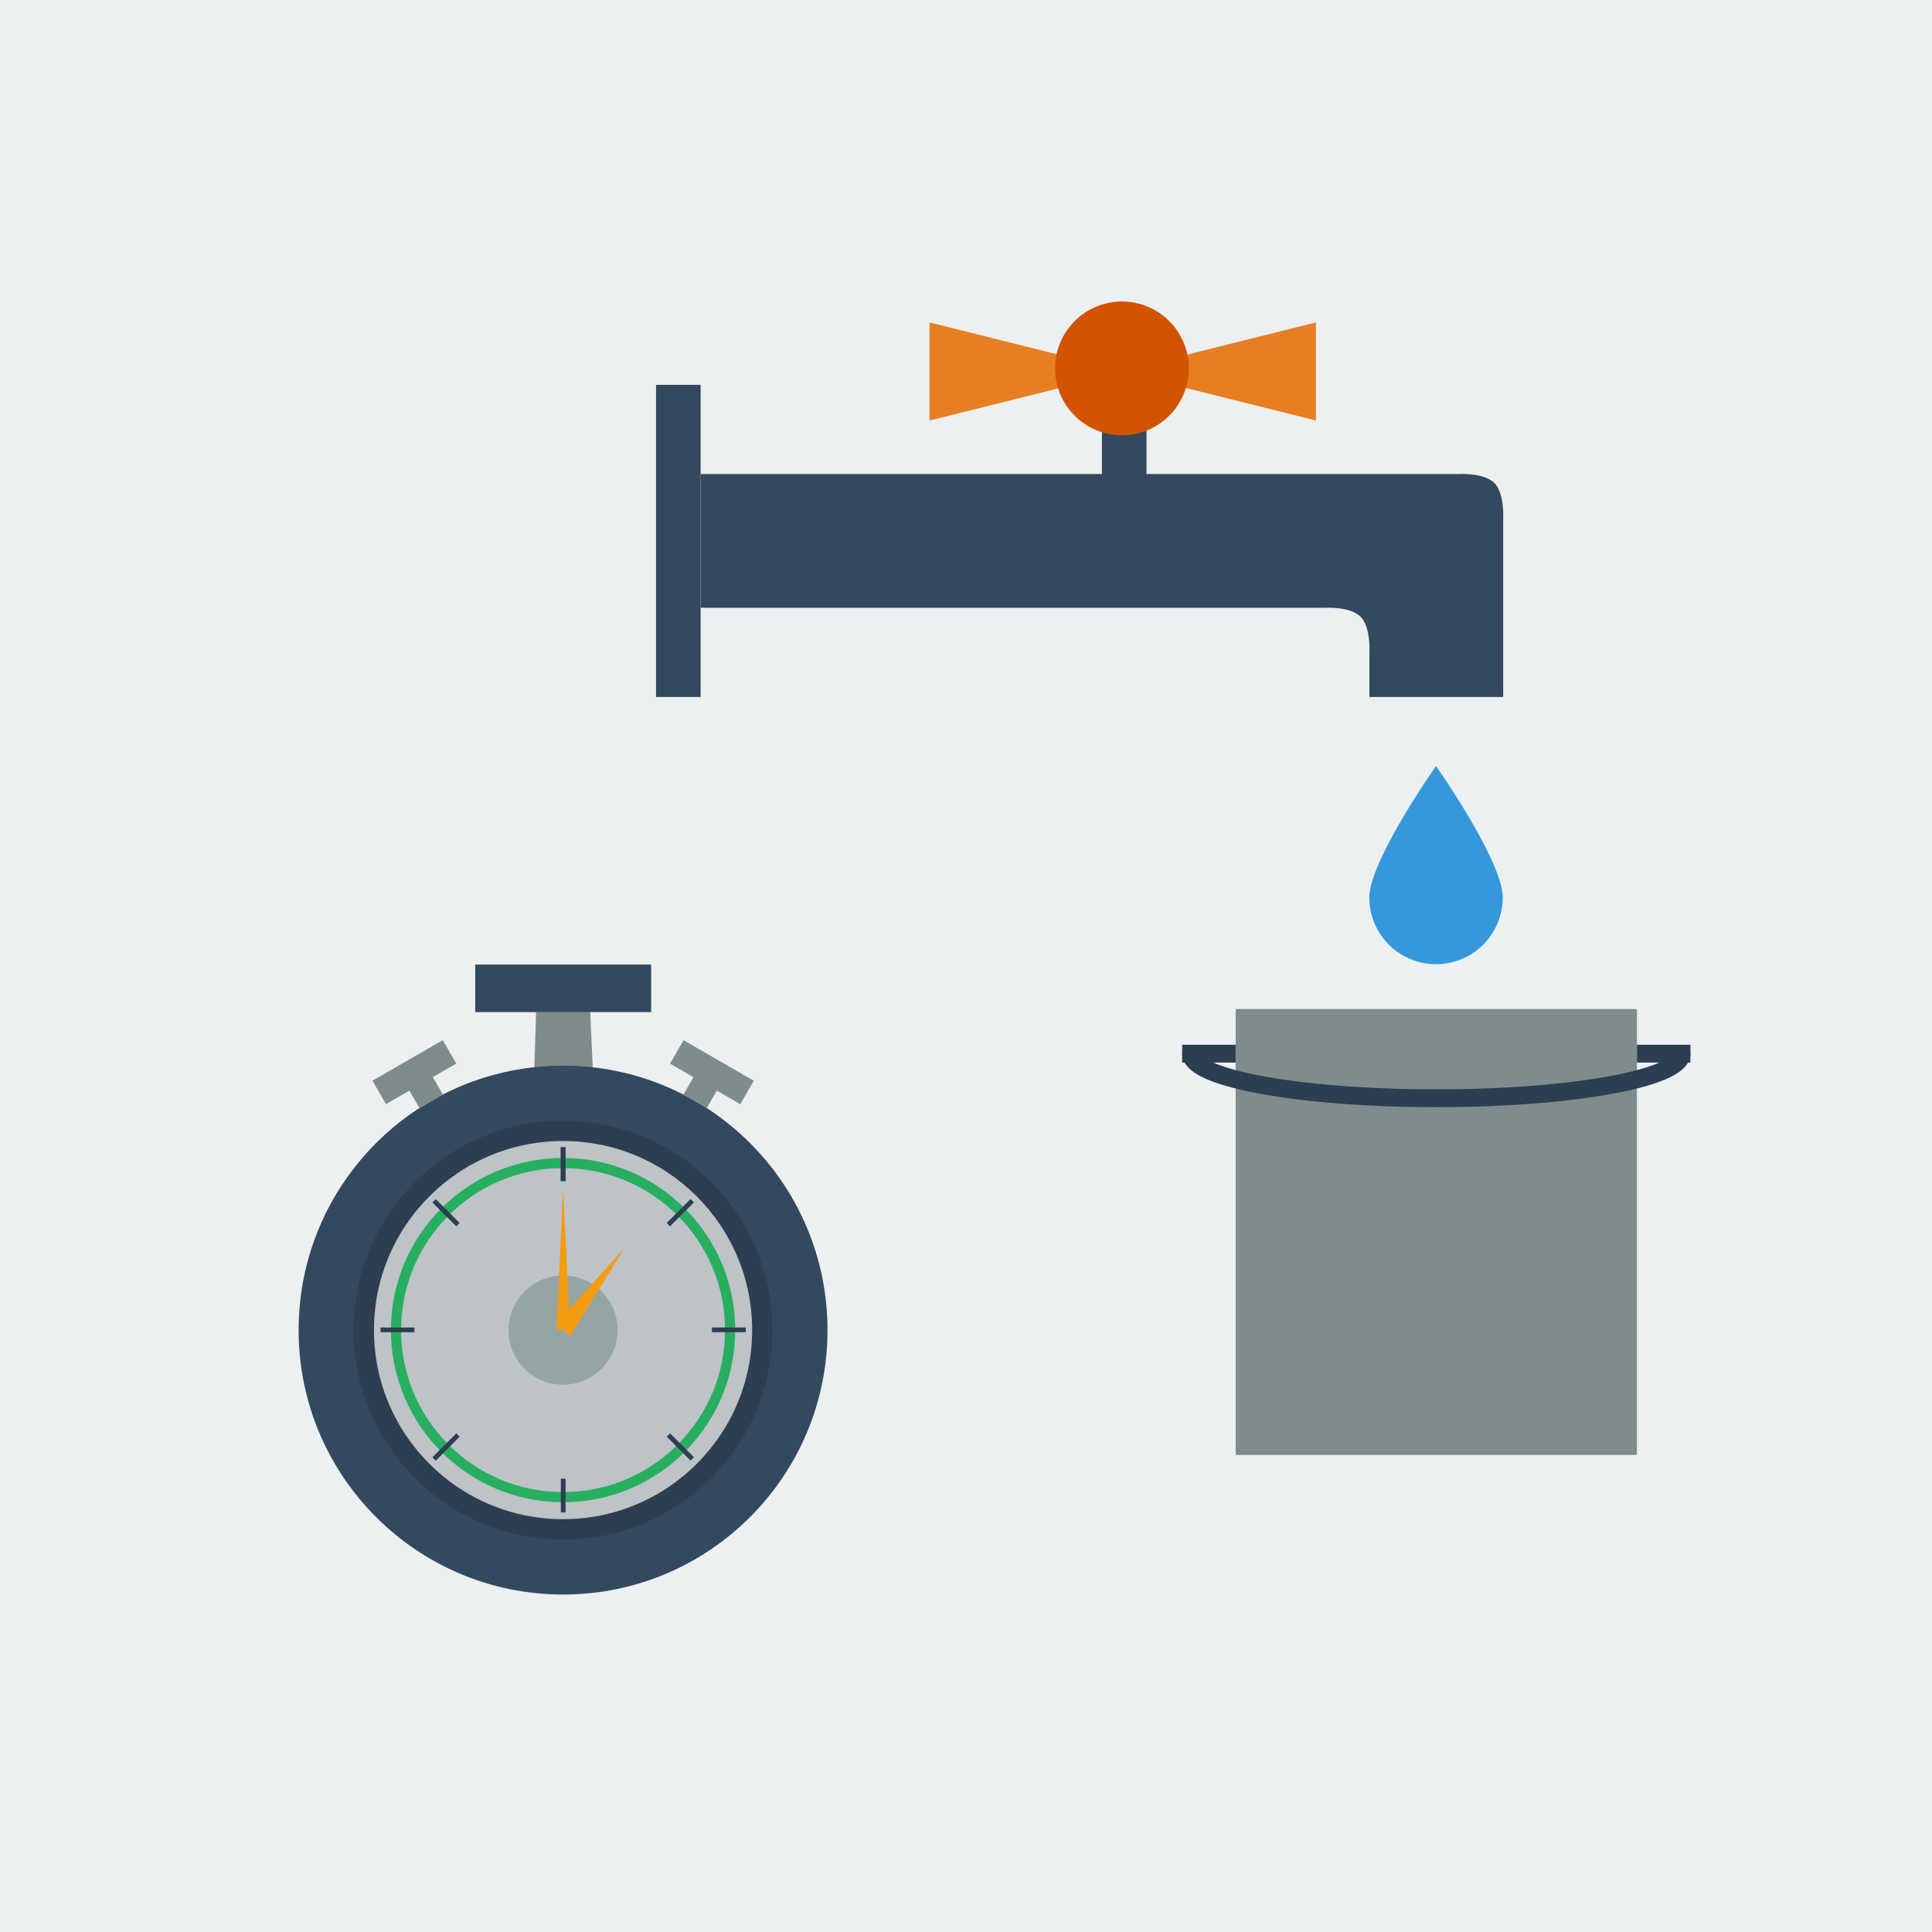 <?xml version="1.0" encoding="UTF-8" standalone="no"?>
<!-- Created with Inkscape (http://www.inkscape.org/) -->

<svg
   xmlns:dc="http://purl.org/dc/elements/1.1/"
   xmlns:cc="http://creativecommons.org/ns#"
   xmlns:rdf="http://www.w3.org/1999/02/22-rdf-syntax-ns#"
   xmlns:svg="http://www.w3.org/2000/svg"
   xmlns="http://www.w3.org/2000/svg"
   xmlns:xlink="http://www.w3.org/1999/xlink"
   xmlns:sodipodi="http://sodipodi.sourceforge.net/DTD/sodipodi-0.dtd"
   xmlns:inkscape="http://www.inkscape.org/namespaces/inkscape"
   width="200"
   height="200"
   viewBox="0 0 52.917 52.917"
   version="1.1"
   id="svg8"
   inkscape:version="0.92.3 (2405546, 2018-03-11)"
   sodipodi:docname="icono.svg">
  <defs
     id="defs2" />
  <sodipodi:namedview
     id="base"
     pagecolor="#ffffff"
     bordercolor="#666666"
     borderopacity="1.0"
     inkscape:pageopacity="0.0"
     inkscape:pageshadow="2"
     inkscape:zoom="1.979899"
     inkscape:cx="30.729196"
     inkscape:cy="148.44204"
     inkscape:document-units="mm"
     inkscape:current-layer="layer1"
     showgrid="false"
     units="px"
     inkscape:window-width="1366"
     inkscape:window-height="745"
     inkscape:window-x="-8"
     inkscape:window-y="-8"
     inkscape:window-maximized="1"
     inkscape:snap-global="true">
    <inkscape:grid
       type="xygrid"
       id="grid3046" />
  </sodipodi:namedview>
  <g
     inkscape:label="Capa 1"
     inkscape:groupmode="layer"
     id="layer1"
     transform="translate(0,-244.083)">
    <rect
       style="fill:#ecf0f1;fill-opacity:1;fill-rule:evenodd;stroke:none;stroke-width:2.16;stroke-linejoin:miter;stroke-miterlimit:4;stroke-dasharray:none;stroke-dashoffset:0;stroke-opacity:1"
       id="rect815"
       width="52.917"
       height="52.917"
       x="2.5687237e-008"
       y="244.083" />
    <path
       style="fill:#e67e22;fill-opacity:1;stroke:none;stroke-width:0.244;stroke-linecap:butt;stroke-linejoin:miter;stroke-miterlimit:4;stroke-dasharray:none;stroke-opacity:1"
       d="m 31.158,254.135 4.885,-1.221 v 2.687 l -4.885,-1.221 z"
       id="path3054"
       inkscape:connector-curvature="0" />
    <rect
       style="opacity:1;vector-effect:none;fill:#34495e;fill-opacity:1;fill-rule:evenodd;stroke:none;stroke-width:0.488;stroke-linecap:butt;stroke-linejoin:miter;stroke-miterlimit:4;stroke-dasharray:none;stroke-dashoffset:0;stroke-opacity:1"
       id="rect3048"
       width="1.221"
       height="8.549"
       x="17.969"
       y="254.624" />
    <path
       style="fill:#34495e;fill-opacity:1;stroke:none;stroke-width:0.244px;stroke-linecap:butt;stroke-linejoin:miter;stroke-opacity:1"
       d="m 19.19,257.066 h 10.991 v -1.221 h 1.221 v 1.221 h 8.549 c 0,0 0.689,-0.044 0.977,0.244 0.288,0.288 0.244,0.977 0.244,0.977 l -10e-7,4.885 h -3.664 v -1.221 c 0,0 0.044,-0.689 -0.244,-0.977 -0.288,-0.288 -0.977,-0.244 -0.977,-0.244 H 19.19 Z"
       id="path3050"
       inkscape:connector-curvature="0"
       sodipodi:nodetypes="cccccczcccczccc" />
    <path
       inkscape:connector-curvature="0"
       id="path3056"
       d="m 30.345,254.135 -4.885,-1.221 v 2.687 l 4.885,-1.221 z"
       style="fill:#e67e22;fill-opacity:1;stroke:none;stroke-width:0.244;stroke-linecap:butt;stroke-linejoin:miter;stroke-miterlimit:4;stroke-dasharray:none;stroke-opacity:1" />
    <circle
       style="opacity:1;vector-effect:none;fill:#d35400;fill-opacity:1;fill-rule:evenodd;stroke:none;stroke-width:0.488;stroke-linecap:butt;stroke-linejoin:miter;stroke-miterlimit:4;stroke-dasharray:none;stroke-dashoffset:0;stroke-opacity:1"
       id="path3052"
       cx="30.73"
       cy="254.173"
       r="1.832" />
    <path
       style="opacity:1;vector-effect:none;fill:#3498db;fill-opacity:1;fill-rule:evenodd;stroke:none;stroke-width:0.183;stroke-linecap:butt;stroke-linejoin:miter;stroke-miterlimit:4;stroke-dasharray:none;stroke-dashoffset:0;stroke-opacity:1"
       d="m 41.159,268.665 c 10e-7,1.009 -0.818,1.827 -1.827,1.827 -1.009,0 -1.827,-0.818 -1.827,-1.827 -10e-7,-1.009 1.827,-3.6 1.827,-3.6 0,0 1.827,2.591 1.827,3.6 z"
       id="path3058"
       inkscape:connector-curvature="0"
       sodipodi:nodetypes="csccc" />
    <rect
       style="opacity:1;vector-effect:none;fill:#7f8c8d;fill-opacity:1;fill-rule:evenodd;stroke:none;stroke-width:0.244;stroke-linecap:butt;stroke-linejoin:miter;stroke-miterlimit:4;stroke-dasharray:none;stroke-dashoffset:0;stroke-opacity:1"
       id="rect3061"
       width="10.991"
       height="12.212"
       x="33.845"
       y="271.721" />
    <path
       style="opacity:1;vector-effect:none;fill:none;fill-opacity:1;fill-rule:evenodd;stroke:#2c3e50;stroke-width:0.488;stroke-linecap:butt;stroke-linejoin:miter;stroke-miterlimit:4;stroke-dasharray:none;stroke-dashoffset:0;stroke-opacity:1"
       id="path3063"
       sodipodi:type="arc"
       sodipodi:cx="39.34029"
       sodipodi:cy="272.94339"
       sodipodi:rx="6.7166963"
       sodipodi:ry="1.2212175"
       sodipodi:start="0"
       sodipodi:end="3.1427478"
       d="m 46.057,272.943 a 6.717,1.221 0 0 1 -3.361,1.058 6.717,1.221 0 0 1 -6.719,-7.1e-4 6.717,1.221 0 0 1 -3.354,-1.059"
       sodipodi:open="true" />
    <path
       style="fill:none;stroke:#2c3e50;stroke-width:0.488;stroke-linecap:butt;stroke-linejoin:miter;stroke-miterlimit:4;stroke-dasharray:none;stroke-opacity:1"
       d="m 32.379,272.942 h 1.465"
       id="path3065"
       inkscape:connector-curvature="0"
       sodipodi:nodetypes="cc" />
    <path
       style="fill:none;stroke:#2c3e50;stroke-width:0.488;stroke-linecap:butt;stroke-linejoin:miter;stroke-miterlimit:4;stroke-dasharray:none;stroke-opacity:1"
       d="m 44.836,272.942 h 1.465"
       id="path3067"
       inkscape:connector-curvature="0" />
    <g
       id="g3772"
       transform="matrix(0.7,0,0,0.7,-37.36,75.57)">
      <path
         sodipodi:nodetypes="ccccccccc"
         inkscape:transform-center-y="-24.365638"
         inkscape:transform-center-x="-0.002878956"
         inkscape:connector-curvature="0"
         id="path4591"
         d="m 74.276,282.588 0.072,-2.257 h -2.381 v -1.852 h 6.879 v 1.852 h -2.381 l 0.104,2.257 z"
         style="fill:#7f8c8d;fill-opacity:1;stroke:none;stroke-width:0.573px;stroke-linecap:butt;stroke-linejoin:miter;stroke-opacity:1" />
      <circle
         r="10.347"
         cy="292.777"
         cx="75.403"
         id="path4530"
         style="opacity:1;vector-effect:none;fill:#34495e;fill-opacity:1;fill-rule:evenodd;stroke:none;stroke-width:0.529;stroke-linecap:butt;stroke-linejoin:miter;stroke-miterlimit:4;stroke-dasharray:none;stroke-dashoffset:0;stroke-opacity:1" />
      <circle
         r="7.796"
         style="opacity:1;vector-effect:none;fill:#bdc3c7;fill-opacity:1;fill-rule:evenodd;stroke:#2c3e50;stroke-width:0.794;stroke-linecap:butt;stroke-linejoin:miter;stroke-miterlimit:4;stroke-dasharray:none;stroke-dashoffset:0;stroke-opacity:1"
         id="circle4532"
         cx="75.403"
         cy="292.777" />
      <circle
         cy="292.777"
         cx="75.403"
         id="circle4534"
         style="opacity:1;vector-effect:none;fill:#bdc3c7;fill-opacity:1;fill-rule:evenodd;stroke:#27ae60;stroke-width:0.397;stroke-linecap:butt;stroke-linejoin:miter;stroke-miterlimit:4;stroke-dasharray:none;stroke-dashoffset:0;stroke-opacity:1"
         r="6.537" />
      <circle
         r="2.135"
         style="opacity:1;vector-effect:none;fill:#95a5a6;fill-opacity:1;fill-rule:evenodd;stroke:none;stroke-width:0.13;stroke-linecap:butt;stroke-linejoin:miter;stroke-miterlimit:4;stroke-dasharray:none;stroke-dashoffset:0;stroke-opacity:1"
         id="circle4536"
         cx="75.403"
         cy="292.777" />
      <path
         inkscape:tile-y0="16.668749"
         inkscape:tile-x0="17.105311"
         inkscape:tile-h="1.32292"
         inkscape:tile-w="0.18520833"
         inkscape:tile-cy="23.812448"
         inkscape:tile-cx="17.198274"
         inkscape:transform-center-x="0.00035825162"
         inkscape:transform-center-y="-6.4822386"
         inkscape:connector-curvature="0"
         id="path4540"
         d="m 75.406,286.946 v -1.323"
         style="fill:none;stroke:#2c3e50;stroke-width:0.185;stroke-linecap:butt;stroke-linejoin:miter;stroke-miterlimit:4;stroke-dasharray:none;stroke-opacity:1" />
      <use
         height="100%"
         width="100%"
         inkscape:transform-center-y="11.029833"
         inkscape:transform-center-x="-12.64754"
         id="use4570"
         xlink:href="#path4540"
         inkscape:tiled-clone-of="#path4540"
         y="0"
         x="0" />
      <use
         height="100%"
         width="100%"
         inkscape:transform-center-y="12.928185"
         inkscape:transform-center-x="-17.231281"
         id="use4572"
         transform="rotate(45,75.407,292.767)"
         xlink:href="#path4540"
         inkscape:tiled-clone-of="#path4540"
         y="0"
         x="0" />
      <use
         height="100%"
         width="100%"
         inkscape:transform-center-y="17.511716"
         inkscape:transform-center-x="-19.130138"
         id="use4574"
         transform="rotate(90,75.407,292.767)"
         xlink:href="#path4540"
         inkscape:tiled-clone-of="#path4540"
         y="0"
         x="0" />
      <use
         height="100%"
         width="100%"
         inkscape:transform-center-y="22.095456"
         inkscape:transform-center-x="-17.231787"
         id="use4576"
         transform="rotate(135,75.407,292.767)"
         xlink:href="#path4540"
         inkscape:tiled-clone-of="#path4540"
         y="0"
         x="0" />
      <use
         height="100%"
         width="100%"
         inkscape:transform-center-y="23.994314"
         inkscape:transform-center-x="-12.648256"
         id="use4578"
         transform="rotate(180,75.407,292.767)"
         xlink:href="#path4540"
         inkscape:tiled-clone-of="#path4540"
         y="0"
         x="0" />
      <use
         height="100%"
         width="100%"
         inkscape:transform-center-y="22.095963"
         inkscape:transform-center-x="-8.0645149"
         id="use4580"
         transform="rotate(-135,75.407,292.767)"
         xlink:href="#path4540"
         inkscape:tiled-clone-of="#path4540"
         y="0"
         x="0" />
      <use
         height="100%"
         width="100%"
         inkscape:transform-center-y="17.512432"
         inkscape:transform-center-x="-6.1656576"
         id="use4582"
         transform="rotate(-90,75.407,292.767)"
         xlink:href="#path4540"
         inkscape:tiled-clone-of="#path4540"
         y="0"
         x="0" />
      <use
         height="100%"
         width="100%"
         inkscape:transform-center-y="12.928691"
         inkscape:transform-center-x="-8.0640086"
         id="use4584"
         transform="rotate(-45,75.407,292.767)"
         xlink:href="#path4540"
         inkscape:tiled-clone-of="#path4540"
         y="0"
         x="0" />
      <path
         sodipodi:nodetypes="cccc"
         inkscape:connector-curvature="0"
         id="path4586"
         d="m 75.142,292.767 0.265,-5.556 0.265,5.556 z"
         inkscape:transform-center-y="-0.79722681"
         inkscape:transform-center-x="-0.074371226"
         style="opacity:1;vector-effect:none;fill:#f39c12;fill-opacity:1;fill-rule:evenodd;stroke:none;stroke-width:0.185;stroke-linecap:butt;stroke-linejoin:miter;stroke-miterlimit:4;stroke-dasharray:none;stroke-dashoffset:0;stroke-opacity:1" />
      <path
         style="opacity:1;vector-effect:none;fill:#f39c12;fill-opacity:1;fill-rule:evenodd;stroke:none;stroke-width:0.185;stroke-linecap:butt;stroke-linejoin:miter;stroke-miterlimit:4;stroke-dasharray:none;stroke-dashoffset:0;stroke-opacity:1"
         inkscape:transform-center-x="-0.074371226"
         inkscape:transform-center-y="-0.79722681"
         d="m 75.142,292.502 2.646,-2.91 -2.117,3.44 z"
         id="path4589"
         inkscape:connector-curvature="0"
         sodipodi:nodetypes="cccc" />
      <path
         inkscape:transform-center-y="-11.245678"
         inkscape:transform-center-x="-0.0013288257"
         inkscape:connector-curvature="0"
         id="use4645"
         d="m 80.108,283.567 0.397,-0.687 -0.917,-0.529 0.529,-0.917 2.75,1.587 -0.529,0.917 -0.917,-0.529 -0.397,0.687 z"
         style="fill:#7f8c8d;fill-opacity:1;stroke:none;stroke-width:0.265px;stroke-linecap:butt;stroke-linejoin:miter;stroke-opacity:1"
         inkscape:tile-x0="15.610416"
         inkscape:tile-y0="11.64167" />
      <path
         inkscape:transform-center-y="-11.245678"
         inkscape:transform-center-x="-0.0013288257"
         inkscape:connector-curvature="0"
         id="use4663"
         d="m 69.788,284.094 -0.397,-0.687 -0.917,0.529 -0.529,-0.917 2.75,-1.587 0.529,0.917 -0.917,0.529 0.397,0.687 z"
         style="fill:#7f8c8d;fill-opacity:1;stroke:none;stroke-width:0.265px;stroke-linecap:butt;stroke-linejoin:miter;stroke-opacity:1"
         inkscape:tile-x0="15.610416"
         inkscape:tile-y0="11.64167" />
      <rect
         y="278.479"
         x="71.967"
         height="1.852"
         width="6.879"
         id="rect4669"
         style="opacity:1;vector-effect:none;fill:#34495e;fill-opacity:1;fill-rule:evenodd;stroke:none;stroke-width:0.185;stroke-linecap:butt;stroke-linejoin:miter;stroke-miterlimit:4;stroke-dasharray:none;stroke-dashoffset:0;stroke-opacity:1" />
    </g>
  </g>
</svg>
